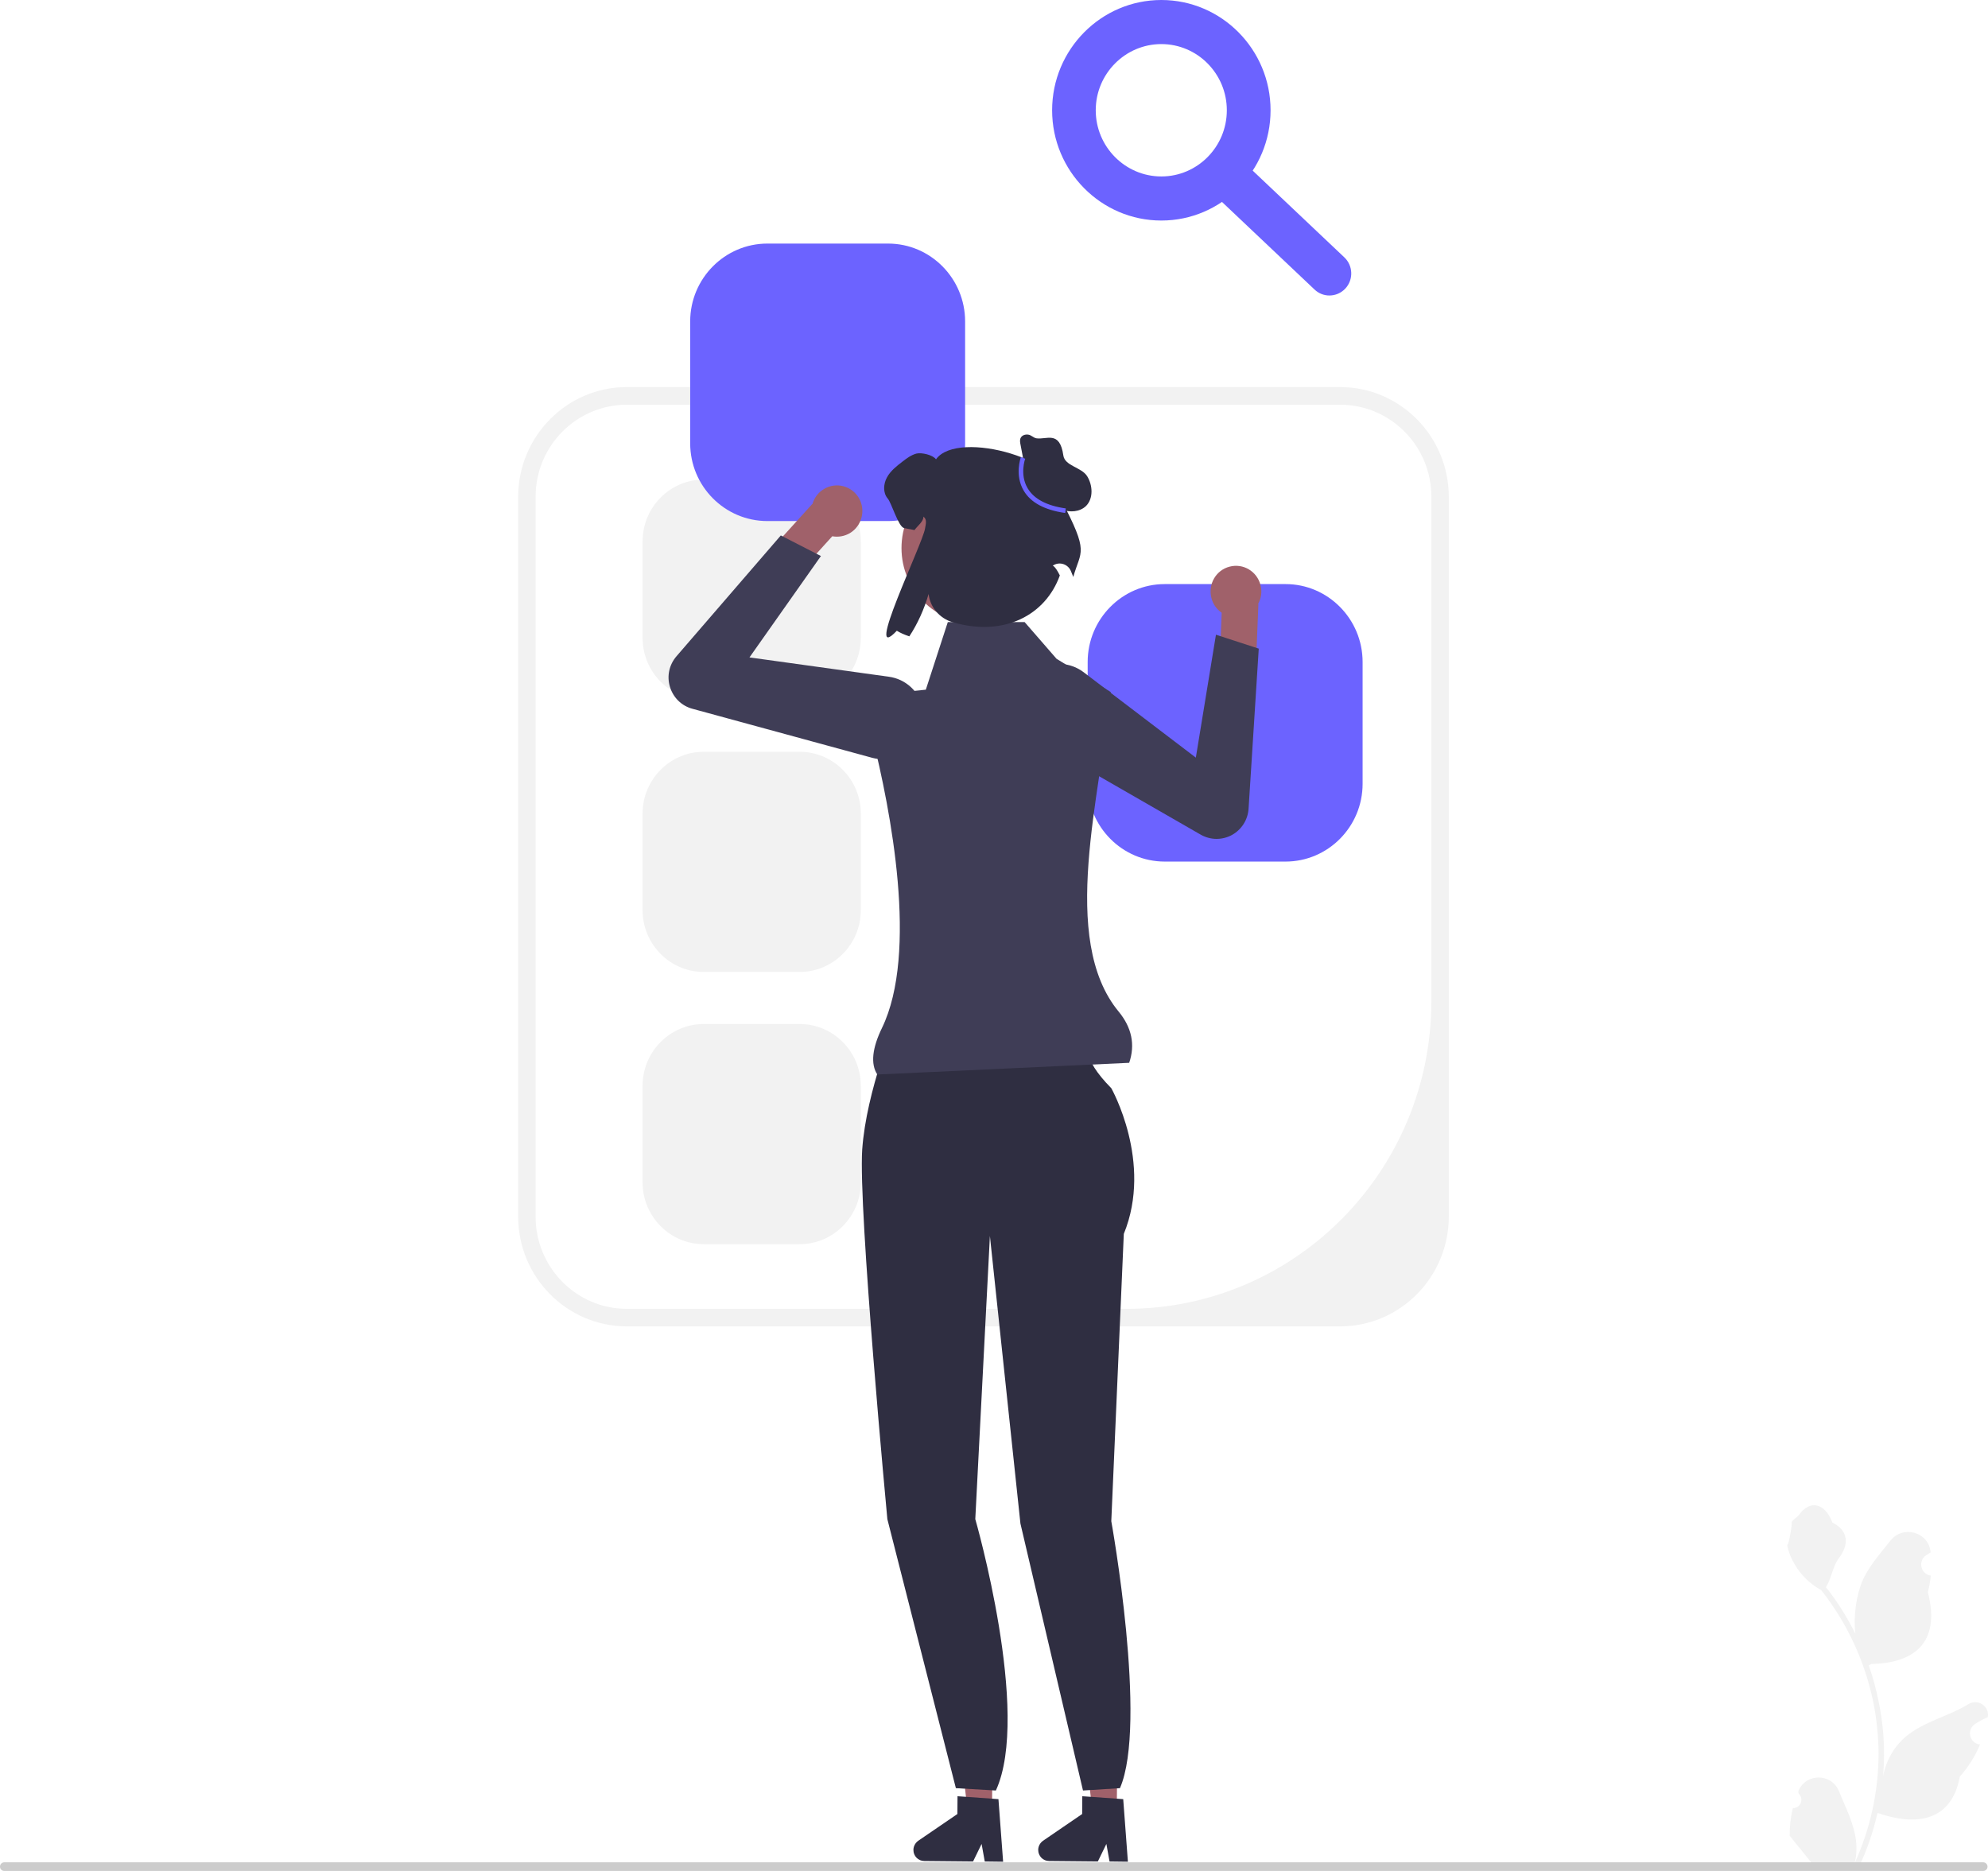 <svg width="17" height="16" viewBox="0 0 17 16" fill="none" xmlns="http://www.w3.org/2000/svg">
<g clip-path="url(#clip0_101_2)">
<path d="M11.459 11.343H5.361C4.848 11.343 4.431 10.922 4.431 10.404V4.249C4.431 3.731 4.848 3.31 5.361 3.31H11.459C11.972 3.31 12.389 3.731 12.389 4.249V10.404C12.389 10.922 11.972 11.343 11.459 11.343ZM5.361 3.461C4.93 3.461 4.58 3.813 4.58 4.249V10.404C4.58 10.84 4.93 11.193 5.361 11.193H9.633C11.073 11.193 12.24 10.014 12.24 8.561V4.249C12.24 3.813 11.89 3.461 11.459 3.461L5.361 3.461Z" fill="#F2F2F2"/>
<path d="M6.018 4.101C5.73 4.101 5.495 4.338 5.495 4.629V5.456C5.495 5.747 5.73 5.984 6.018 5.984H6.838C7.126 5.984 7.361 5.747 7.361 5.456V4.629C7.361 4.338 7.126 4.101 6.838 4.101H6.018Z" fill="#F2F2F2"/>
<path d="M6.018 6.429C5.73 6.429 5.495 6.666 5.495 6.957V7.784C5.495 8.075 5.73 8.312 6.018 8.312H6.838C7.126 8.312 7.361 8.075 7.361 7.784V6.957C7.361 6.666 7.126 6.429 6.838 6.429H6.018Z" fill="#F2F2F2"/>
<path d="M6.018 8.757C5.73 8.757 5.495 8.994 5.495 9.285V10.112C5.495 10.403 5.73 10.64 6.018 10.64H6.838C7.126 10.64 7.361 10.403 7.361 10.112V9.285C7.361 8.994 7.126 8.757 6.838 8.757H6.018Z" fill="#F2F2F2"/>
<path d="M6.562 2.083C6.198 2.083 5.902 2.382 5.902 2.749V3.791C5.902 4.158 6.198 4.456 6.562 4.456H7.594C7.958 4.456 8.253 4.158 8.253 3.791V2.749C8.253 2.382 7.958 2.083 7.594 2.083H6.562Z" fill="#6C63FF"/>
<path d="M9.96 4.995C9.597 4.995 9.301 5.294 9.301 5.661V6.703C9.301 7.07 9.597 7.368 9.96 7.368H10.993C11.356 7.368 11.652 7.07 11.652 6.703V5.661C11.652 5.294 11.356 4.995 10.993 4.995H9.96Z" fill="#6C63FF"/>
<path d="M8.483 15.483L8.273 15.481L8.18 14.646L8.49 14.649L8.483 15.483Z" fill="#A0616A"/>
<path d="M7.811 15.82C7.81 15.872 7.852 15.915 7.904 15.915L8.321 15.919L8.394 15.769L8.421 15.919L8.578 15.921L8.538 15.386L8.484 15.382L8.26 15.366L8.188 15.361L8.187 15.513L7.852 15.742C7.827 15.76 7.811 15.789 7.811 15.82Z" fill="#2F2E41"/>
<path d="M9.55 15.483L9.34 15.481L9.247 14.646L9.557 14.649L9.55 15.483Z" fill="#A0616A"/>
<path d="M8.878 15.82C8.878 15.872 8.919 15.915 8.971 15.915L9.388 15.919L9.461 15.769L9.488 15.919L9.645 15.921L9.605 15.386L9.551 15.382L9.327 15.366L9.255 15.361L9.254 15.513L8.919 15.742C8.894 15.76 8.878 15.789 8.878 15.82Z" fill="#2F2E41"/>
<path d="M7.66 8.728L8.51 8.755L9.315 8.936C9.315 8.936 9.235 9.035 9.503 9.306C9.503 9.306 9.861 9.938 9.61 10.552L9.503 13.009C9.503 13.009 9.816 14.741 9.577 15.292L9.261 15.312L8.726 13.029L8.465 10.57L8.34 12.991C8.34 12.991 8.819 14.653 8.516 15.312L8.174 15.292L7.588 12.991C7.588 12.991 7.338 10.336 7.373 9.83C7.409 9.324 7.66 8.728 7.66 8.728Z" fill="#2F2E41"/>
<path d="M10.514 4.846C10.398 4.876 10.329 4.996 10.359 5.113C10.372 5.167 10.405 5.211 10.447 5.24L10.447 5.24L10.431 5.643L10.736 5.786L10.761 5.165L10.758 5.165C10.785 5.118 10.794 5.06 10.779 5.003C10.749 4.886 10.631 4.815 10.514 4.846Z" fill="#A0616A"/>
<path d="M8.807 6.284C8.742 6.22 8.705 6.133 8.704 6.038C8.702 5.911 8.765 5.796 8.873 5.73C8.996 5.654 9.151 5.661 9.267 5.749L10.226 6.479L10.398 5.428L10.764 5.547L10.677 6.915C10.671 7.011 10.617 7.095 10.534 7.141C10.45 7.186 10.351 7.185 10.268 7.138L8.882 6.341C8.854 6.325 8.829 6.306 8.807 6.284Z" fill="#3F3D56"/>
<path d="M7.344 4.258C7.405 4.362 7.371 4.497 7.268 4.559C7.22 4.587 7.167 4.595 7.117 4.586L7.117 4.586L6.847 4.884L6.531 4.768L6.946 4.31L6.947 4.312C6.962 4.259 6.995 4.212 7.046 4.182C7.149 4.12 7.282 4.154 7.344 4.258Z" fill="#A0616A"/>
<path d="M7.46 6.481L5.92 6.061C5.828 6.036 5.757 5.966 5.729 5.874C5.701 5.783 5.722 5.685 5.785 5.612L6.677 4.579L7.02 4.755L6.409 5.622L7.599 5.787C7.743 5.806 7.858 5.911 7.893 6.053C7.923 6.176 7.888 6.303 7.798 6.392C7.731 6.458 7.643 6.493 7.553 6.493C7.522 6.493 7.491 6.489 7.46 6.481Z" fill="#3F3D56"/>
<path d="M9.656 9.089L7.502 9.189C7.443 9.098 7.459 8.962 7.542 8.791C7.854 8.147 7.617 6.927 7.457 6.292C7.412 6.114 7.533 5.937 7.714 5.919L7.917 5.898L8.105 5.32H8.762L9.035 5.634L9.498 5.918C9.413 6.794 9.054 8.031 9.566 8.651C9.678 8.787 9.709 8.934 9.656 9.089Z" fill="#3F3D56"/>
<path d="M8.35 5.333C8.703 5.333 8.99 5.044 8.99 4.687C8.99 4.33 8.703 4.04 8.35 4.04C7.996 4.04 7.709 4.33 7.709 4.687C7.709 5.044 7.996 5.333 8.35 5.333Z" fill="#A0616A"/>
<path d="M9.074 4.273C9.163 3.945 8.192 3.664 8.004 3.928C7.977 3.89 7.881 3.868 7.836 3.879C7.792 3.891 7.754 3.919 7.718 3.947C7.667 3.986 7.615 4.027 7.585 4.082C7.554 4.138 7.549 4.214 7.591 4.263C7.624 4.301 7.682 4.505 7.731 4.516C7.766 4.523 7.795 4.528 7.82 4.533C7.843 4.5 7.9 4.458 7.896 4.418C7.929 4.441 7.917 4.481 7.91 4.521C7.888 4.656 7.377 5.703 7.669 5.394C7.698 5.412 7.734 5.428 7.776 5.442C7.846 5.336 7.903 5.21 7.941 5.079L7.941 5.081C7.954 5.195 8.037 5.289 8.146 5.321C8.586 5.449 8.941 5.261 9.063 4.921C9.018 4.83 8.999 4.84 9.003 4.837C9.059 4.799 9.135 4.824 9.159 4.887C9.166 4.906 9.173 4.922 9.178 4.934C9.242 4.704 9.318 4.737 9.074 4.273Z" fill="#2F2E41"/>
<path d="M8.771 4.035L8.727 3.804C8.723 3.784 8.719 3.763 8.728 3.745C8.739 3.722 8.768 3.713 8.793 3.717C8.818 3.72 8.836 3.743 8.861 3.748C8.948 3.763 9.062 3.677 9.093 3.895C9.106 3.986 9.249 3.995 9.297 4.073C9.345 4.151 9.351 4.264 9.286 4.328C9.233 4.378 9.15 4.384 9.082 4.358C9.014 4.332 8.959 4.28 8.912 4.224C8.864 4.169 8.821 4.109 8.766 4.061" fill="#2F2E41"/>
<path d="M9.109 4.387C8.933 4.362 8.814 4.298 8.754 4.196C8.675 4.062 8.728 3.915 8.73 3.909L8.767 3.923C8.766 3.924 8.718 4.059 8.788 4.176C8.842 4.267 8.951 4.325 9.114 4.348L9.109 4.387Z" fill="#6C63FF"/>
<path d="M9.931 1.886C9.416 1.886 8.997 1.463 8.997 0.943C8.997 0.423 9.416 0 9.931 0C10.446 0 10.865 0.423 10.865 0.943C10.865 1.463 10.446 1.886 9.931 1.886ZM9.931 0.377C9.622 0.377 9.37 0.631 9.37 0.943C9.37 1.255 9.622 1.509 9.931 1.509C10.24 1.509 10.491 1.255 10.491 0.943C10.491 0.631 10.24 0.377 9.931 0.377Z" fill="#6C63FF"/>
<path d="M11.368 2.527C11.322 2.527 11.277 2.51 11.241 2.476L10.364 1.646C10.288 1.575 10.284 1.456 10.355 1.38C10.425 1.304 10.544 1.3 10.619 1.371L11.496 2.201C11.571 2.272 11.575 2.391 11.505 2.467C11.468 2.507 11.418 2.527 11.368 2.527Z" fill="#6C63FF"/>
<path d="M15.331 15.462C15.395 15.466 15.43 15.386 15.382 15.34L15.377 15.321C15.378 15.319 15.379 15.318 15.379 15.316C15.443 15.162 15.661 15.162 15.725 15.317C15.781 15.455 15.853 15.592 15.871 15.738C15.879 15.802 15.875 15.867 15.861 15.93C15.994 15.638 16.064 15.319 16.064 14.998C16.064 14.918 16.059 14.837 16.05 14.757C16.043 14.691 16.033 14.626 16.02 14.561C15.949 14.211 15.795 13.878 15.574 13.599C15.467 13.54 15.379 13.448 15.325 13.338C15.306 13.299 15.29 13.256 15.283 13.213C15.296 13.214 15.329 13.028 15.32 13.017C15.337 12.991 15.367 12.978 15.385 12.953C15.477 12.827 15.604 12.849 15.669 13.02C15.81 13.091 15.812 13.21 15.725 13.325C15.67 13.398 15.663 13.496 15.614 13.574C15.619 13.581 15.625 13.587 15.63 13.593C15.721 13.711 15.799 13.838 15.866 13.971C15.847 13.823 15.875 13.645 15.922 13.53C15.976 13.399 16.076 13.289 16.165 13.176C16.272 13.04 16.49 13.099 16.509 13.271C16.509 13.273 16.509 13.275 16.51 13.276C16.497 13.284 16.484 13.292 16.471 13.3C16.399 13.348 16.424 13.461 16.509 13.474L16.511 13.474C16.506 13.522 16.498 13.57 16.486 13.617C16.6 14.061 16.354 14.223 16.003 14.23C15.996 14.234 15.988 14.238 15.98 14.242C16.016 14.343 16.044 14.447 16.065 14.552C16.084 14.644 16.097 14.738 16.105 14.832C16.114 14.951 16.113 15.071 16.103 15.19L16.104 15.185C16.129 15.055 16.199 14.932 16.301 14.848C16.453 14.722 16.668 14.675 16.832 14.574C16.911 14.525 17.012 14.588 16.999 14.681L16.998 14.685C16.974 14.695 16.95 14.707 16.927 14.72C16.914 14.727 16.901 14.735 16.888 14.744C16.816 14.792 16.841 14.904 16.926 14.918L16.928 14.918C16.93 14.918 16.931 14.918 16.932 14.918C16.89 15.019 16.832 15.112 16.759 15.193C16.688 15.581 16.382 15.617 16.055 15.504H16.055C16.019 15.662 15.967 15.815 15.899 15.961H15.345C15.343 15.955 15.341 15.949 15.34 15.943C15.391 15.946 15.443 15.943 15.493 15.933C15.452 15.882 15.411 15.831 15.37 15.78C15.369 15.779 15.368 15.778 15.367 15.777C15.346 15.751 15.325 15.725 15.304 15.699L15.304 15.699C15.303 15.619 15.313 15.539 15.331 15.462Z" fill="#F2F2F2"/>
<path d="M0 15.963C0 15.984 0.016 16 0.037 16H16.959C16.979 16 16.996 15.984 16.996 15.963C16.996 15.943 16.979 15.926 16.959 15.926H0.037C0.016 15.926 0 15.943 0 15.963Z" fill="#CCCCCC"/>
</g>
<defs>
<clipPath id="clip0_101_2">
<rect width="17" height="16" fill="white"/>
</clipPath>
</defs>
</svg>
